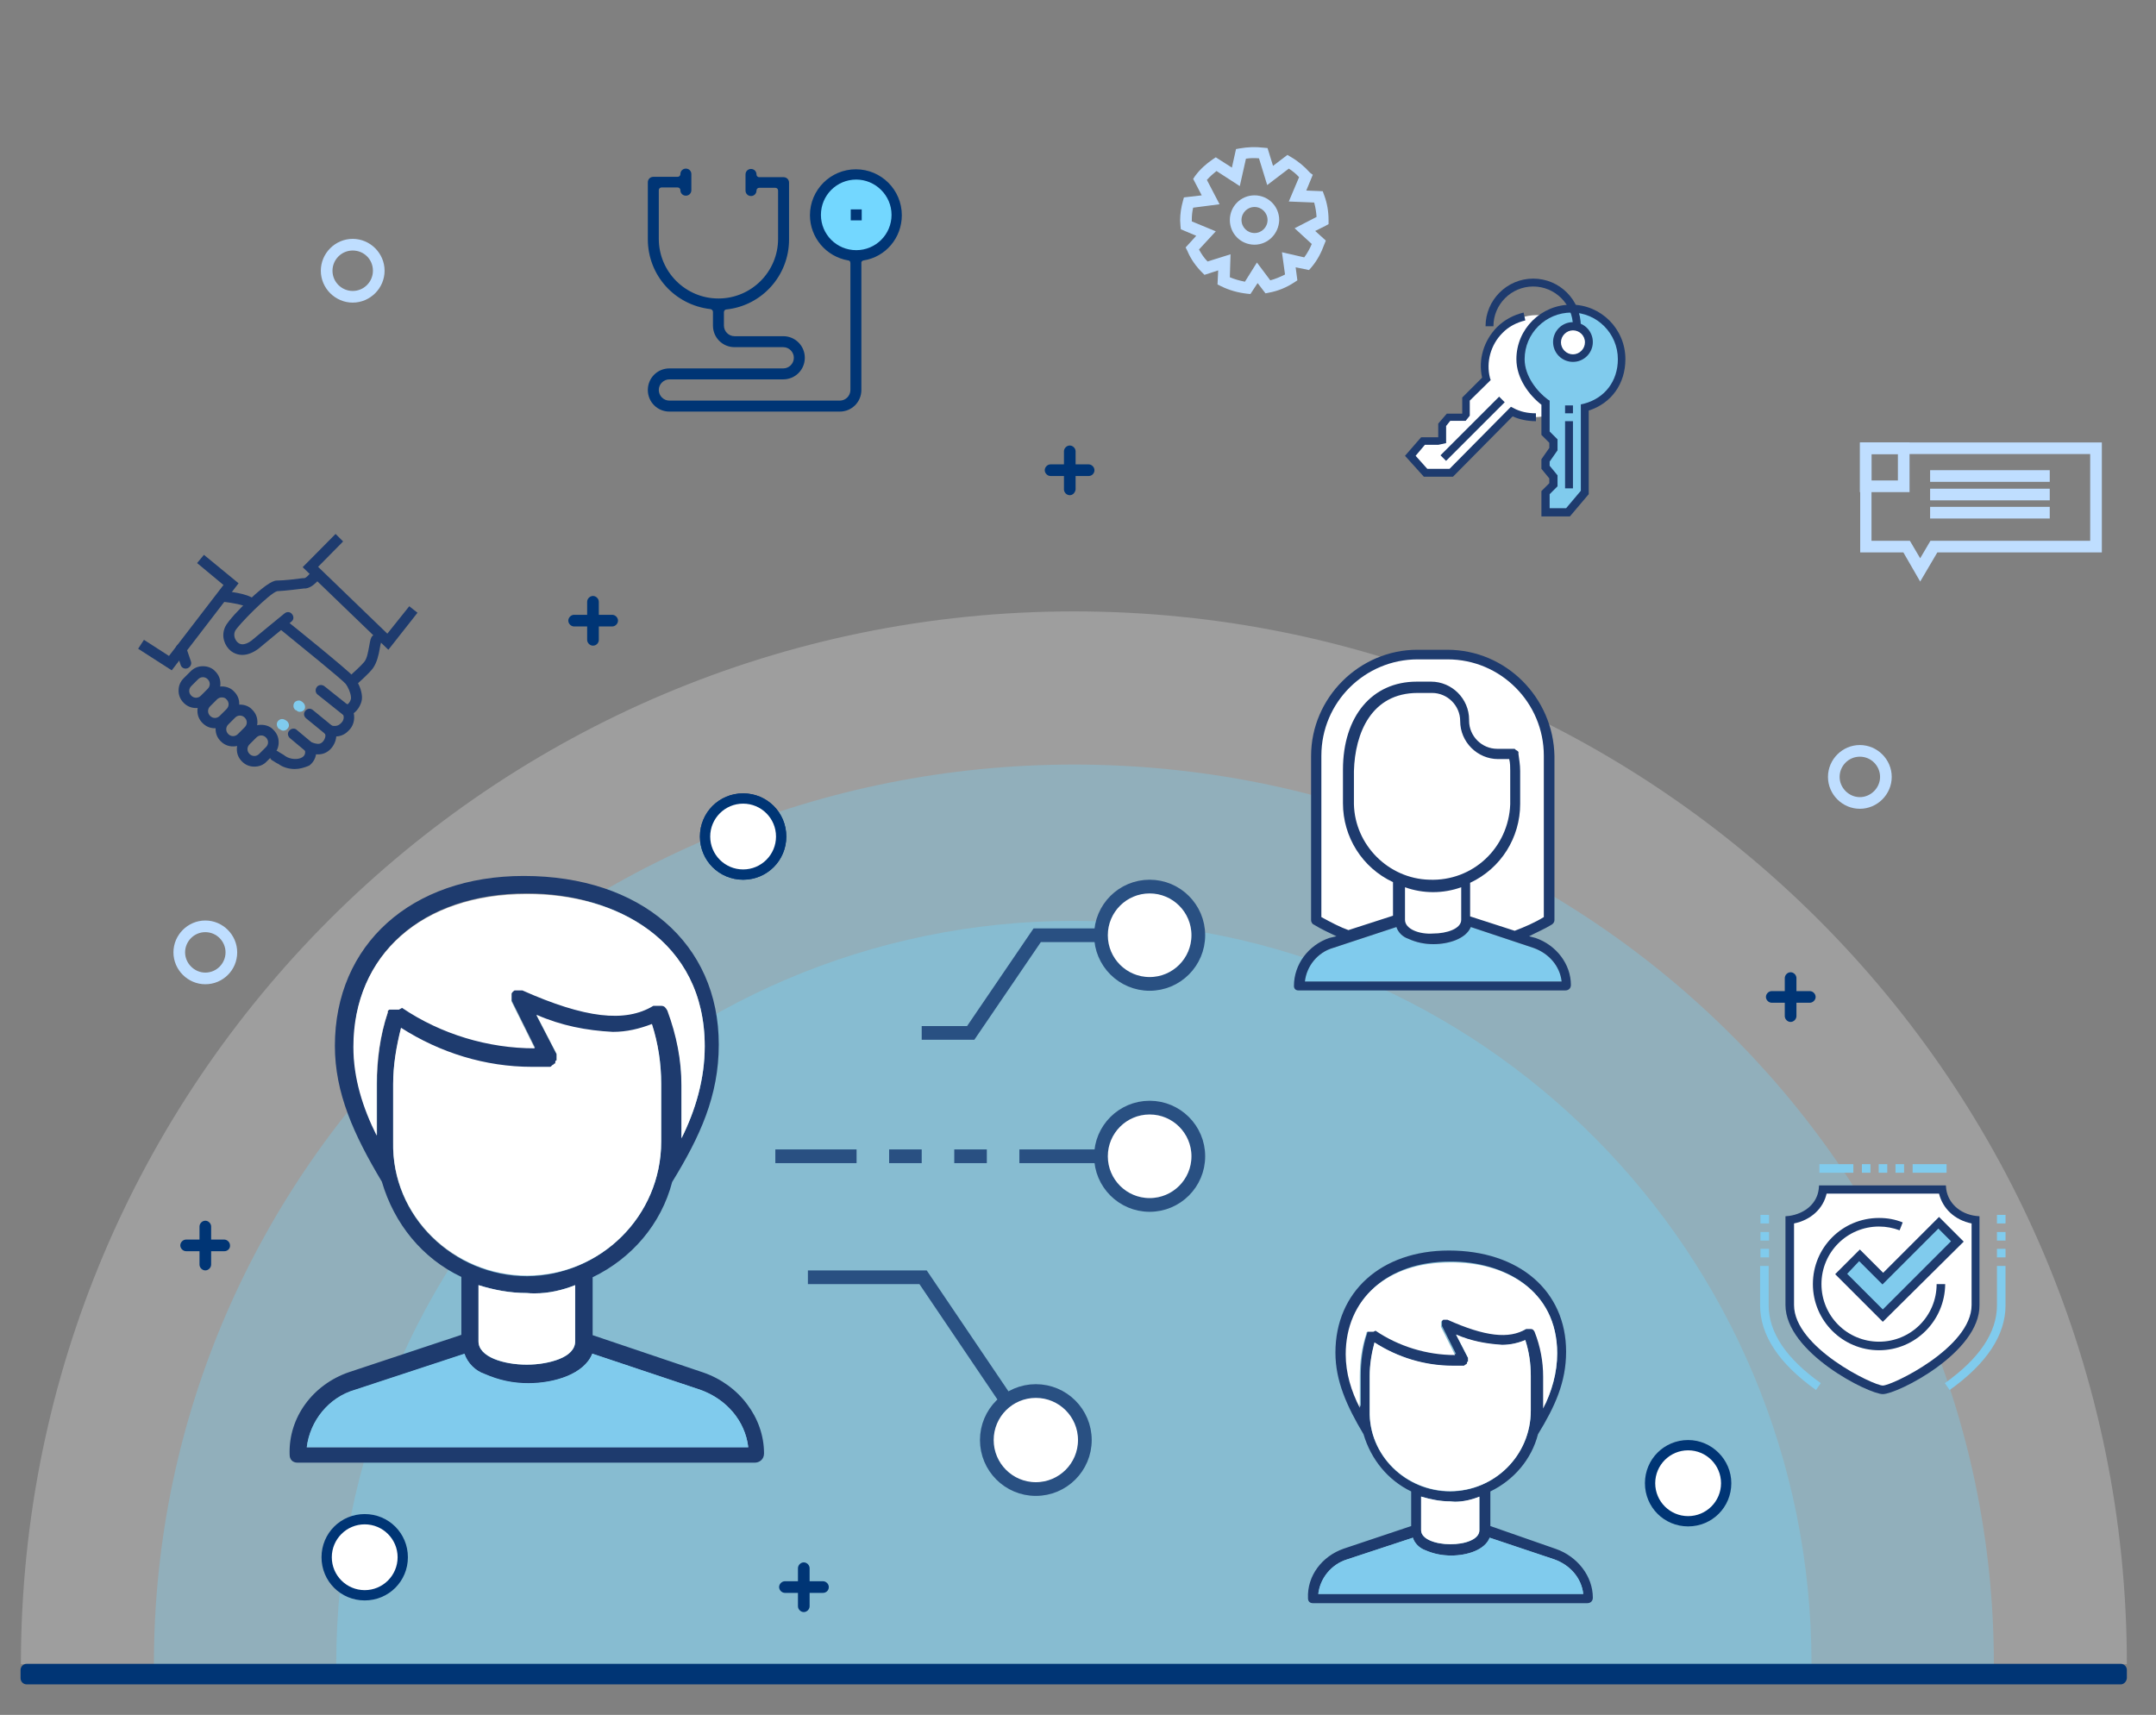 <?xml version="1.0" encoding="utf-8"?>
<!-- Generator: Adobe Illustrator 21.0.2, SVG Export Plug-In . SVG Version: 6.00 Build 0)  -->
<svg version="1.1" id="Livello_1" xmlns="http://www.w3.org/2000/svg" xmlns:xlink="http://www.w3.org/1999/xlink" x="0px" y="0px"
	 viewBox="0 0 629 500.4" style="enable-background:new 0 0 629 500.4;" xml:space="preserve">
<rect x="0" y="0" width="629" height="500.4" fill="#808080" stroke="none"/>
<style type="text/css">
	.st0{opacity:0.3;fill:#E2E2E2;}
	.st1{opacity:0.3;fill:#73D7FF;}
	.st2{opacity:0.32;fill:#73D7FF;}
	.st3{fill:#003575;}
	.st4{fill:#73D7FF;}
	.st5{fill:#BFDEFF;}
	.st6{fill:#FFFFFF;}
	.st7{fill:#1E3B6E;}
	.st8{fill:#80CBED;}
	.st9{fill:none;stroke:#295082;stroke-width:2;stroke-miterlimit:10;}
	.st10{fill:none;stroke:#295082;stroke-width:4;stroke-miterlimit:10;}
	.st11{fill:#FFFFFF;stroke:#295082;stroke-width:4;stroke-miterlimit:10;}
</style>
<path class="st0" d="M6.1,485.6c0-169.7,137.5-307.2,307.2-307.2s307.2,137.5,307.2,307.2"/>
<path class="st1" d="M44.9,485.6c0-145,120.2-262.5,268.4-262.5s268.4,117.5,268.4,262.5"/>
<path class="st2" d="M98.1,485.6c0-119.8,96.3-216.9,215.2-216.9s215.2,97.1,215.2,216.9"/>
<path class="st3" d="M618.7,491.5H7.8c-1,0-1.8-0.8-1.8-1.8v-2.4c0-1,0.8-1.8,1.8-1.8h610.9c1,0,1.8,0.8,1.8,1.8v2.4
	C620.4,490.7,619.6,491.5,618.7,491.5z"/>
<g>
	<g>
		<g>
			<circle class="st4" cx="249.8" cy="62.7" r="10.9"/>
		</g>
	</g>
	<g>
		<g>
			<g>
				<g>
					<path class="st3" d="M195.3,120.1c-3.5,0-6.3-2.8-6.3-6.3c0-3.5,2.8-6.3,6.3-6.3h33.2c1.7,0,3.1-1.4,3.1-3.1
						c0-1.7-1.4-3.1-3.1-3.1h-14.2c-3.5,0-6.3-2.8-6.3-6.3V91c0-0.4-0.3-0.7-0.7-0.8C196.8,89,189,80.3,189,69.8V53.2
						c0-0.9,0.7-1.6,1.6-1.6h7.1c0.4,0,0.8-0.3,0.8-0.8c0-0.9,0.7-1.6,1.6-1.6c0.9,0,1.6,0.7,1.6,1.6v4.7c0,0.9-0.7,1.6-1.6,1.6
						c-0.9,0-1.6-0.7-1.6-1.6c0-0.4-0.3-0.8-0.8-0.8h-4.7c-0.4,0-0.8,0.3-0.8,0.8v14.2c0,9.6,7.8,17.4,17.4,17.4
						c9.6,0,17.4-7.8,17.4-17.4V55.6c0-0.4-0.3-0.8-0.8-0.8h-4.7c-0.4,0-0.8,0.3-0.8,0.8c0,0.9-0.7,1.6-1.6,1.6
						c-0.9,0-1.6-0.7-1.6-1.6v-4.7c0-0.9,0.7-1.6,1.6-1.6c0.9,0,1.6,0.7,1.6,1.6c0,0.4,0.3,0.8,0.8,0.8h7.1c0.9,0,1.6,0.7,1.6,1.6
						v16.6c0,10.5-7.9,19.3-18.3,20.4c-0.4,0-0.7,0.4-0.7,0.8v3.9c0,1.7,1.4,3.1,3.1,3.1h14.2c3.5,0,6.3,2.8,6.3,6.3
						c0,3.5-2.8,6.3-6.3,6.3h-33.2c-1.7,0-3.1,1.4-3.1,3.1c0,1.7,1.4,3.1,3.1,3.1H245c1.7,0,3.1-1.4,3.1-3.1V76.9c0,0,0-0.1,0-0.1
						c0-0.4-0.2-0.8-0.6-0.8c-6.5-1.1-11.2-6.7-11.2-13.2c0-7.4,6-13.4,13.4-13.4c7.4,0,13.4,6,13.4,13.4c0,6.6-4.7,12.2-11.2,13.2
						c-0.4,0.1-0.7,0.4-0.6,0.8c0,0,0,0.1,0,0.1v36.9c0,3.5-2.8,6.3-6.3,6.3H195.3z M249.8,52.4c-5.7,0-10.3,4.6-10.3,10.3
						s4.6,10.3,10.3,10.3c5.7,0,10.3-4.6,10.3-10.3S255.4,52.4,249.8,52.4z"/>
				</g>
			</g>
		</g>
		<g>
			<g>
				<g>
					<rect x="248.2" y="61.1" class="st3" width="3.2" height="3.2"/>
				</g>
			</g>
		</g>
	</g>
</g>
<g>
	<g>
		<path class="st5" d="M560.2,169.7l-4.9-8.5h-12.6v-32.1h70.5v32.1h-48L560.2,169.7z M546,157.8h11.2l3,5.1l3-5.1h46.6v-25.3H546
			V157.8z"/>
	</g>
	<g>
		<path class="st5" d="M557.1,143.6h-14.5v-14.5h14.5V143.6z M546,140.2h7.7v-7.7H546V140.2z"/>
	</g>
	<g>
		<rect x="563.1" y="137.2" class="st5" width="34.9" height="3.4"/>
	</g>
	<g>
		<rect x="563.1" y="142.6" class="st5" width="34.9" height="3.4"/>
	</g>
	<g>
		<rect x="563.1" y="147.9" class="st5" width="34.9" height="3.4"/>
	</g>
</g>
<g>
	<g>
		<path class="st5" d="M364.8,85.8l-1-0.1c-2.6-0.3-5.2-1-7.6-2.2l-1-0.5l0.2-4.1l-4,1.3l-0.7-0.7c-1.8-1.8-3.3-3.9-4.3-6.3l-0.5-1
			l3.1-3.4l-4.5-1.9l-0.1-1c0-0.5-0.1-1.1-0.1-1.6c0-1.9,0.3-3.8,0.8-5.6l0.3-1.1l5.2-0.6l-2.5-4.8l0.6-0.9c1.4-1.9,3.2-3.5,5.1-4.8
			l0.9-0.6l4.7,3l1.2-5.4l1.1-0.2c2.3-0.4,4.6-0.5,7-0.2l1.1,0.1l1.6,5.2l4.2-3.2l1,0.6c2.1,1.2,4,2.8,5.6,4.6L383,51l-1.9,4.6
			l4.8,0.2l0.4,1.1c0.9,2.4,1.3,4.8,1.3,7.4l0,1.1l-0.9,0.5l-3,1.5l3.1,2.8l-0.4,1c-0.9,2.5-2.1,4.8-3.8,6.8l-0.7,0.8L378,78
			l0.5,3.8l-0.9,0.6c-2.3,1.5-4.7,2.5-7.4,3l-1,0.2l-2.3-3L364.8,85.8z M358.8,80.9c1.4,0.6,2.9,1,4.4,1.3l3.5-5.6l3.9,5.2
			c1.5-0.4,2.9-1,4.3-1.7l-0.9-6.5l6.5,1.5c0.9-1.2,1.6-2.5,2.2-3.9l-5-4.6l6.4-3.3c-0.1-1.4-0.3-2.8-0.7-4.2l-7.4-0.3l3-7.1
			c-0.9-1-1.9-1.8-3-2.5l-6.3,4.8l-2.4-7.8c-1.3-0.1-2.5-0.1-3.8,0.1l-1.8,8l-6.8-4.4c-1,0.8-1.9,1.6-2.8,2.6l3.7,7.1l-7.7,1
			c-0.3,1.2-0.4,2.4-0.4,3.7c0,0.1,0,0.2,0,0.3l7,2.9l-4.9,5.3c0.7,1.3,1.5,2.5,2.5,3.5l6.7-2.1L358.8,80.9z"/>
	</g>
	<g>
		<path class="st5" d="M366,71.4c-4,0-7.2-3.2-7.2-7.2c0-4,3.2-7.2,7.2-7.2s7.2,3.2,7.2,7.2C373.1,68.2,369.9,71.4,366,71.4z
			 M366,60.4c-2.1,0-3.8,1.7-3.8,3.8c0,2.1,1.7,3.8,3.8,3.8s3.8-1.7,3.8-3.8C369.8,62.1,368.1,60.4,366,60.4z"/>
	</g>
</g>
<g>
	<g>
		<g>
			<g>
				<g>
					<g>
						<g>
							<path class="st3" d="M317.6,138.9h-11.1c-0.9,0-1.7-0.8-1.7-1.7c0-0.9,0.8-1.7,1.7-1.7h11.1c0.9,0,1.7,0.8,1.7,1.7
								C319.3,138.1,318.6,138.9,317.6,138.9z"/>
						</g>
					</g>
				</g>
			</g>
		</g>
		<g>
			<g>
				<g>
					<g>
						<g>
							<path class="st3" d="M312.1,144.5c-0.9,0-1.7-0.8-1.7-1.7v-11.1c0-0.9,0.8-1.7,1.7-1.7c0.9,0,1.7,0.8,1.7,1.7v11.1
								C313.7,143.7,313,144.5,312.1,144.5z"/>
						</g>
					</g>
				</g>
			</g>
		</g>
	</g>
</g>
<g>
	<g>
		<g>
			<g>
				<g>
					<g>
						<g>
							<path class="st3" d="M178.6,182.8h-11.1c-0.9,0-1.7-0.8-1.7-1.7c0-0.9,0.8-1.7,1.7-1.7h11.1c0.9,0,1.7,0.8,1.7,1.7
								C180.3,182,179.5,182.8,178.6,182.8z"/>
						</g>
					</g>
				</g>
			</g>
		</g>
		<g>
			<g>
				<g>
					<g>
						<g>
							<path class="st3" d="M173,188.4c-0.9,0-1.7-0.8-1.7-1.7v-11.1c0-0.9,0.8-1.7,1.7-1.7c0.9,0,1.7,0.8,1.7,1.7v11.1
								C174.7,187.6,174,188.4,173,188.4z"/>
						</g>
					</g>
				</g>
			</g>
		</g>
	</g>
</g>
<g>
	<g>
		<g>
			<g>
				<g>
					<g>
						<g>
							<path class="st3" d="M240.1,464.8h-11.1c-0.9,0-1.7-0.8-1.7-1.7c0-0.9,0.8-1.7,1.7-1.7h11.1c0.9,0,1.7,0.8,1.7,1.7
								C241.8,464.1,241,464.8,240.1,464.8z"/>
						</g>
					</g>
				</g>
			</g>
		</g>
		<g>
			<g>
				<g>
					<g>
						<g>
							<path class="st3" d="M234.5,470.4c-0.9,0-1.7-0.8-1.7-1.7v-11.1c0-0.9,0.8-1.7,1.7-1.7c0.9,0,1.7,0.8,1.7,1.7v11.1
								C236.2,469.6,235.4,470.4,234.5,470.4z"/>
						</g>
					</g>
				</g>
			</g>
		</g>
	</g>
</g>
<g>
	<g>
		<g>
			<g>
				<g>
					<g>
						<g>
							<path class="st3" d="M528,292.6h-11.1c-0.9,0-1.7-0.8-1.7-1.7c0-0.9,0.8-1.7,1.7-1.7H528c0.9,0,1.7,0.8,1.7,1.7
								C529.7,291.8,528.9,292.6,528,292.6z"/>
						</g>
					</g>
				</g>
			</g>
		</g>
		<g>
			<g>
				<g>
					<g>
						<g>
							<path class="st3" d="M522.4,298.2c-0.9,0-1.7-0.8-1.7-1.7v-11.1c0-0.9,0.8-1.7,1.7-1.7c0.9,0,1.7,0.8,1.7,1.7v11.1
								C524.1,297.4,523.3,298.2,522.4,298.2z"/>
						</g>
					</g>
				</g>
			</g>
		</g>
	</g>
</g>
<g>
	<path class="st6" d="M216.8,255.7c-6.4,0-11.6-5.2-11.6-11.6s5.2-11.6,11.6-11.6s11.6,5.2,11.6,11.6S223.2,255.7,216.8,255.7z"/>
	<path class="st3" d="M216.8,233.5c5.8,0,10.6,4.8,10.6,10.6s-4.8,10.6-10.6,10.6c-5.8,0-10.6-4.8-10.6-10.6S211,233.5,216.8,233.5
		 M216.8,231.5c-7,0-12.6,5.6-12.6,12.6c0,7,5.6,12.6,12.6,12.6c7,0,12.6-5.6,12.6-12.6C229.4,237.1,223.8,231.5,216.8,231.5
		L216.8,231.5z"/>
</g>
<g>
	<path class="st6" d="M216.8,255.2c-6.1,0-11.1-5-11.1-11.1c0-6.1,5-11.1,11.1-11.1c6.1,0,11.1,5,11.1,11.1
		C227.9,250.2,222.9,255.2,216.8,255.2z"/>
	<path class="st3" d="M216.8,234.5c5.3,0,9.6,4.3,9.6,9.6s-4.3,9.6-9.6,9.6c-5.3,0-9.6-4.3-9.6-9.6S211.5,234.5,216.8,234.5
		 M216.8,231.5c-7,0-12.6,5.6-12.6,12.6s5.6,12.6,12.6,12.6s12.6-5.6,12.6-12.6S223.8,231.5,216.8,231.5L216.8,231.5z"/>
</g>
<g>
	<path class="st6" d="M492.5,444c-6.1,0-11.1-5-11.1-11.1c0-6.1,5-11.1,11.1-11.1c6.1,0,11.1,5,11.1,11.1
		C503.6,439,498.6,444,492.5,444z"/>
	<path class="st3" d="M492.5,423.2c5.3,0,9.6,4.3,9.6,9.6s-4.3,9.6-9.6,9.6s-9.6-4.3-9.6-9.6S487.2,423.2,492.5,423.2 M492.5,420.2
		c-7,0-12.6,5.6-12.6,12.6c0,7,5.6,12.6,12.6,12.6c7,0,12.6-5.6,12.6-12.6C505.1,425.9,499.4,420.2,492.5,420.2L492.5,420.2z"/>
</g>
<g>
	<path class="st6" d="M106.4,465.5c-6.1,0-11.1-5-11.1-11.1s5-11.1,11.1-11.1c6.1,0,11.1,5,11.1,11.1S112.6,465.5,106.4,465.5z"/>
	<path class="st3" d="M106.4,444.8c5.3,0,9.6,4.3,9.6,9.6s-4.3,9.6-9.6,9.6s-9.6-4.3-9.6-9.6S101.1,444.8,106.4,444.8 M106.4,441.8
		c-7,0-12.6,5.6-12.6,12.6s5.6,12.6,12.6,12.6s12.6-5.6,12.6-12.6S113.4,441.8,106.4,441.8L106.4,441.8z"/>
</g>
<g>
	<path class="st5" d="M102.9,88.3c-5.1,0-9.3-4.2-9.3-9.3c0-5.1,4.2-9.3,9.3-9.3c5.1,0,9.3,4.2,9.3,9.3
		C112.2,84.1,108,88.3,102.9,88.3z M102.9,73.1c-3.3,0-5.9,2.7-5.9,5.9c0,3.3,2.7,5.9,5.9,5.9c3.3,0,5.9-2.7,5.9-5.9
		C108.8,75.7,106.2,73.1,102.9,73.1z"/>
</g>
<g>
	<path class="st5" d="M59.9,287.2c-5.1,0-9.3-4.2-9.3-9.3c0-5.1,4.2-9.3,9.3-9.3c5.1,0,9.3,4.2,9.3,9.3
		C69.2,283.1,65,287.2,59.9,287.2z M59.9,272c-3.3,0-5.9,2.7-5.9,5.9s2.7,5.9,5.9,5.9c3.3,0,5.9-2.7,5.9-5.9S63.2,272,59.9,272z"/>
</g>
<g>
	<path class="st5" d="M542.6,236c-5.1,0-9.3-4.2-9.3-9.3s4.2-9.3,9.3-9.3s9.3,4.2,9.3,9.3S547.7,236,542.6,236z M542.6,220.8
		c-3.3,0-5.9,2.7-5.9,5.9s2.7,5.9,5.9,5.9s5.9-2.7,5.9-5.9S545.9,220.8,542.6,220.8z"/>
</g>
<g>
	<g>
		<g>
			<g>
				<g>
					<g>
						<g>
							<path class="st3" d="M65.5,365.1H54.3c-0.9,0-1.7-0.8-1.7-1.7c0-0.9,0.8-1.7,1.7-1.7h11.1c0.9,0,1.7,0.8,1.7,1.7
								C67.2,364.3,66.4,365.1,65.5,365.1z"/>
						</g>
					</g>
				</g>
			</g>
		</g>
		<g>
			<g>
				<g>
					<g>
						<g>
							<path class="st3" d="M59.9,370.7c-0.9,0-1.7-0.8-1.7-1.7v-11.1c0-0.9,0.8-1.7,1.7-1.7c0.9,0,1.7,0.8,1.7,1.7V369
								C61.6,369.9,60.8,370.7,59.9,370.7z"/>
						</g>
					</g>
				</g>
			</g>
		</g>
	</g>
</g>
<g>
	<g>
		<polygon class="st7" points="113.3,189.6 88.3,165.5 97.9,155.8 100.1,158 92.8,165.4 113,184.9 119.4,176.9 121.8,178.8 		"/>
	</g>
	<g>
		<path class="st7" d="M70.7,191.1c-1.2,0-2.4-0.4-3.4-1.2c-1.7-1.4-2.9-4.2-1.6-7c0.7-1.6,4.6-5.7,6.6-7.5c6.2-5.9,7.9-6,8.5-6
			c2.2,0,6.1-0.5,7.6-0.7l0.4,0c0.3,0,1-0.6,1.4-1.1c0.6-0.7,1.6-0.7,2.2-0.2c0.7,0.6,0.7,1.6,0.2,2.2c-0.3,0.3-1.7,1.9-3.4,2.1
			l-0.4,0c-1.7,0.2-5.5,0.7-7.9,0.8c-2.2,0.5-11.5,10-12.3,11.6c-0.7,1.5,0.2,2.9,0.8,3.4c1.5,1.3,3.6-0.3,4-0.6
			c1.4-1.2,8-6.6,9.6-7.9c0.7-0.6,1.7-0.5,2.2,0.2c0.6,0.7,0.5,1.7-0.2,2.2c-1.6,1.3-8.2,6.7-9.6,7.9
			C73.9,190.4,72.3,191.1,70.7,191.1z"/>
	</g>
	<g>
		<path class="st7" d="M103.1,199.9c-0.4,0-0.9-0.2-1.2-0.5c-0.6-0.7-0.5-1.7,0.2-2.2c0.9-0.8,3.3-3,4.2-4.1c0.8-1,1.1-2.9,1.4-4.5
			c0.2-1,0.3-1.9,0.6-2.5c0.3-0.8,1.3-1.2,2.1-0.8c0.8,0.3,1.2,1.3,0.8,2.1c-0.1,0.3-0.3,1.1-0.4,1.8c-0.3,1.8-0.8,4.1-2,5.8
			c-1.2,1.6-4.3,4.3-4.6,4.6C103.9,199.8,103.5,199.9,103.1,199.9z"/>
	</g>
	<g>
		<path class="st7" d="M86,224.4c-1.7,0-3.5-0.5-4.8-1.5c-0.1,0-0.4-0.2-0.6-0.3c-0.6-0.4-1-0.6-1.3-0.8c-0.7-0.5-0.8-1.5-0.2-2.2
			c0.5-0.7,1.5-0.8,2.2-0.2c0.1,0.1,0.7,0.4,1,0.6c0.5,0.3,0.7,0.4,0.9,0.6c1.4,1,3.8,1.2,5.1,0.3c0.4-0.3,1-0.9,0.6-2.3
			c-0.2-0.6,0-1.2,0.4-1.6c0.4-0.4,1-0.5,1.6-0.4c1.9,0.7,2.5,0.5,3.1,0c0.7-0.6,1.2-1.9,0.8-2.5c-0.3-0.5-0.3-1.2,0.1-1.8
			c0.4-0.5,1-0.8,1.7-0.6c1.7,0.4,2.4-0.2,2.9-0.7l0.1-0.1c0.7-0.7,1-1.9,0.2-2.9c0,0,0,0,0,0c-0.5-0.7-0.4-1.7,0.2-2.2
			c0.4-0.3,1-0.4,1.4-0.3c0.2-0.1,0.4-0.4,0.5-0.5c0.3-0.4,0.6-1.1,0.5-1.6c-0.1-1.2-0.8-2.9-1.6-3.9c-1.1-1.3-12.7-10.7-19.7-16.4
			c-0.7-0.5-0.8-1.5-0.2-2.2c0.5-0.7,1.5-0.8,2.2-0.2c1.9,1.5,18.5,14.9,20.1,16.8c1.3,1.5,2.3,3.8,2.4,5.7c0.1,1.4-0.5,2.6-1,3.4
			c-0.2,0.3-0.7,1-1.4,1.5c0.4,1.8-0.1,3.8-1.5,5.1l-0.1,0.1c-0.5,0.5-1.6,1.5-3.5,1.6c-0.1,1.5-0.9,3-1.9,3.9
			c-1.3,1.2-2.7,1.4-4,1.3c-0.2,1.3-0.9,2.5-2,3.3C88.8,224,87.4,224.4,86,224.4z"/>
	</g>
	<g>
		<path class="st7" d="M89.5,219.5l-4.9-4.1c-0.7-0.6-0.8-1.6-0.2-2.2c0.6-0.7,1.6-0.8,2.2-0.2l4.9,4.1L89.5,219.5z"/>
	</g>
	<g>
		<path class="st8" d="M82.7,213.2c-0.4,0-0.7-0.1-1-0.4c0,0,0,0-0.1,0c-0.2-0.1-0.5-0.3-0.6-0.6c-0.4-0.7-0.3-1.5,0.3-2
			c0.7-0.6,1.5-0.5,2.4,0.2c0.7,0.6,0.8,1.6,0.2,2.2C83.6,213,83.1,213.2,82.7,213.2z"/>
	</g>
	<g>
		<path class="st7" d="M95.4,214.6l-6.1-5c-0.7-0.6-0.8-1.5-0.2-2.2c0.6-0.7,1.5-0.8,2.2-0.2l6.1,5L95.4,214.6z"/>
	</g>
	<g>
		<path class="st8" d="M87.5,207.7c0,0-0.1,0-0.1,0c-0.3,0-0.6-0.1-0.9-0.4l-0.2-0.1c0,0,0,0,0,0l-0.1,0l0,0
			c-0.8-0.7-0.6-1.5-0.5-1.8c0.2-0.6,0.8-1,1.5-1c0.4,0,0.7,0.2,1,0.4l0,0l0.1,0.1c0.4,0.3,0.7,0.8,0.7,1.3
			C89.1,207,88.4,207.7,87.5,207.7z"/>
	</g>
	<g>
		<path class="st7" d="M101.1,208.9c-0.3,0-0.7-0.1-1-0.3l-7.4-5.9c-0.7-0.5-0.8-1.5-0.3-2.2c0.5-0.7,1.5-0.8,2.2-0.3l7.4,5.9
			c0.7,0.5,0.8,1.5,0.3,2.2C102,208.7,101.6,208.9,101.1,208.9z"/>
	</g>
	<g>
		<polygon class="st7" points="50.1,195.6 40.3,189.3 42,186.7 49.3,191.4 65.2,170.7 57.5,164.3 59.5,161.9 69.6,170.2 		"/>
	</g>
	<g>
		<path class="st7" d="M73,177.5c-0.3,0-0.7-0.1-1-0.3c-0.9-0.7-4.2-1.3-6.8-1.6c-0.9-0.1-1.5-0.8-1.4-1.7c0.1-0.9,0.8-1.5,1.7-1.4
			c1.1,0.1,6.4,0.6,8.5,2.2c0.7,0.5,0.8,1.5,0.2,2.2C73.9,177.3,73.4,177.5,73,177.5z"/>
	</g>
	<g>
		<path class="st7" d="M54.2,195.1c-0.7,0-1.3-0.4-1.5-1.1l-1.4-4.1c-0.3-0.8,0.2-1.7,1-2c0.8-0.3,1.7,0.2,2,1l1.4,4.1
			c0.3,0.8-0.2,1.7-1,2C54.6,195,54.4,195.1,54.2,195.1z"/>
	</g>
	<g>
		<path class="st7" d="M74.2,223.7c-1.4,0-2.6-0.5-3.6-1.5c-1-1-1.5-2.2-1.5-3.6c0-1.4,0.5-2.6,1.5-3.6l2-2c1-1,2.2-1.5,3.6-1.5
			c1.4,0,2.7,0.5,3.6,1.5c1,1,1.5,2.2,1.5,3.6c0,1.4-0.5,2.6-1.5,3.6l-2,2C76.9,223.2,75.6,223.7,74.2,223.7z M76.2,214.6
			c-0.5,0-1,0.2-1.4,0.6l-2,2c-0.4,0.4-0.6,0.9-0.6,1.4c0,0.5,0.2,1,0.6,1.4c0.4,0.4,0.9,0.6,1.4,0.6c0.5,0,1-0.2,1.4-0.6l2-2
			c0.4-0.4,0.6-0.9,0.6-1.4c0-0.5-0.2-1-0.6-1.4C77.2,214.8,76.7,214.6,76.2,214.6z"/>
	</g>
	<g>
		<path class="st7" d="M68,217.8c-1.4,0-2.6-0.5-3.6-1.5c-1-1-1.5-2.2-1.5-3.6c0-1.4,0.5-2.6,1.5-3.6l2-2c1-1,2.2-1.5,3.6-1.5
			c1.4,0,2.7,0.5,3.6,1.5c1,1,1.5,2.2,1.5,3.6c0,1.4-0.5,2.6-1.5,3.6l-2,2C70.7,217.3,69.4,217.8,68,217.8z M70,208.8
			c-0.5,0-1,0.2-1.4,0.6l-2,2c-0.4,0.4-0.6,0.9-0.6,1.4c0,0.5,0.2,1,0.6,1.4c0.4,0.4,0.9,0.6,1.4,0.6c0.5,0,1-0.2,1.4-0.6l2-2
			c0.4-0.4,0.6-0.9,0.6-1.4c0-0.5-0.2-1-0.6-1.4C71,209,70.5,208.8,70,208.8z"/>
	</g>
	<g>
		<path class="st7" d="M62.7,212.5c-1.4,0-2.6-0.5-3.6-1.5c-1-1-1.5-2.2-1.5-3.6c0-1.4,0.5-2.6,1.5-3.6l2-2c1-1,2.2-1.5,3.6-1.5
			c1.4,0,2.7,0.5,3.6,1.5c1,1,1.5,2.2,1.5,3.6c0,1.4-0.5,2.6-1.5,3.6l-2,2C65.4,212,64.1,212.5,62.7,212.5z M64.7,203.5
			c-0.5,0-1,0.2-1.4,0.6l-2,2c-0.4,0.4-0.6,0.9-0.6,1.4c0,0.5,0.2,1,0.6,1.4c0.4,0.4,0.9,0.6,1.4,0.6c0.5,0,1-0.2,1.4-0.6l2-2
			c0.4-0.4,0.6-0.9,0.6-1.4c0-0.5-0.2-1-0.6-1.4C65.8,203.7,65.3,203.5,64.7,203.5z"/>
	</g>
	<g>
		<path class="st7" d="M57.2,206.6c-1.4,0-2.6-0.5-3.6-1.5c-1-1-1.5-2.2-1.5-3.6c0-1.4,0.5-2.6,1.5-3.6l2-2c1-1,2.2-1.5,3.6-1.5
			c1.4,0,2.7,0.5,3.6,1.5c1,1,1.5,2.2,1.5,3.6c0,1.4-0.5,2.6-1.5,3.6l-2,2C59.8,206.1,58.5,206.6,57.2,206.6z M59.2,197.6
			c-0.5,0-1,0.2-1.4,0.6l-2,2c-0.4,0.4-0.6,0.9-0.6,1.4c0,0.5,0.2,1,0.6,1.4c0.4,0.4,0.9,0.6,1.4,0.6c0.5,0,1-0.2,1.4-0.6l2-2
			c0.4-0.4,0.6-0.9,0.6-1.4c0-0.5-0.2-1-0.6-1.4C60.2,197.8,59.7,197.6,59.2,197.6z"/>
	</g>
</g>
<g>
	<g>
		<path class="st6" d="M444.8,92.4c-2.3,0.3-5.2,1.9-7.3,4c-3.9,3.9-5.2,9.3-3.9,14.2l-5.9,5.9v4.5l-0.6,0.8h-4.5l-1.8,2.2v4.5
			l-1.1,0.3h-4.5l-3.7,4.2l4.5,5h7.5l17.6-17.9c2.2,1.2,4.7,1.6,7,1.6c8.2,0,15.6-10.3,13.2-19.6C458.8,92.9,450.5,90.9,444.8,92.4z
			"/>
	</g>
	<g>
		<path class="st7" d="M423.9,139.1h-8.5l-5.5-6.1l4.7-5.4l5,0v-4l2.5-2.9l4.5,0V116l5.8-5.8c-1.2-5.3,0.5-10.8,4.3-14.7
			c2.2-2.2,4.9-3.6,7.8-4.3l0.5,2.3c-2.5,0.6-4.9,1.8-6.7,3.7c-3.4,3.4-4.8,8.5-3.6,13.1l0.2,0.6l-6.1,6v4.4l-1.2,1.5h-4.5l-1.2,1.5
			v5l-2.3,0.5h-3.9L413,133l3.4,3.8h6.5l17.9-18.1l0.8,0.4c1.8,1,4,1.5,6.5,1.5l0,2.3c-2.5,0-4.8-0.5-6.8-1.4L423.9,139.1z"/>
	</g>
	<g>
		
			<rect x="417.6" y="123.9" transform="matrix(0.707 -0.707 0.707 0.707 37.414 340.5)" class="st7" width="24.2" height="2.3"/>
	</g>
	<g>
		<path class="st8" d="M450.8,149.5h6.6l4.9-5.8v-24.9c6.9-1.8,10.7-7.5,10.7-14.1c0-8.2-6.5-14.8-14.7-14.8
			c-8.1,0-14.9,6.6-14.9,14.8c0,5.5,3.8,10.2,7.3,12.8v8.9l2.3,2.3v2.3l-2.3,3.3v2l2.3,2.8v2.3l-2.3,2.3V149.5z"/>
		<path class="st7" d="M458,150.7h-8.3v-7.4l2.3-2.3v-1.4l-2.3-2.8V134l2.3-3.3v-1.5l-2.3-2.3v-8.8c-3.6-2.8-7.3-7.7-7.3-13.3
			c0-8.8,7.2-15.9,16-15.9c8.7,0,15.8,7.1,15.8,15.9c0,7.2-4.1,12.9-10.7,15v24.4L458,150.7z M452,148.3h4.9l4.3-5.1V118l0.9-0.2
			c6.1-1.6,9.9-6.6,9.9-13c0-7.5-6.1-13.6-13.5-13.6c-7.6,0-13.7,6.1-13.7,13.6c0,5,3.7,9.5,6.8,11.8l0.5,0.3v9l2.3,2.3v3.2
			l-2.3,3.3v1.2l2.3,2.8v3.2l-2.3,2.3V148.3z"/>
	</g>
	<g>
		<rect x="456.6" y="122.9" class="st7" width="2.3" height="19.6"/>
	</g>
	<g>
		<rect x="456.6" y="118.3" class="st7" width="2.3" height="2.3"/>
	</g>
	<g>
		<path class="st7" d="M460,101l-2.1-1c0.7-1.5,1-3.1,1-4.8c0-6.4-5.2-11.6-11.6-11.6c-6.4,0-11.6,5.2-11.6,11.6h-2.3
			c0-7.6,6.2-13.9,13.9-13.9s13.9,6.2,13.9,13.9C461.2,97.2,460.8,99.2,460,101z"/>
	</g>
	<g>
		<circle class="st6" cx="458.9" cy="99.8" r="4.6"/>
		<path class="st7" d="M458.9,105.6c-3.2,0-5.8-2.6-5.8-5.8c0-3.2,2.6-5.8,5.8-5.8c3.2,0,5.8,2.6,5.8,5.8
			C464.7,103,462.1,105.6,458.9,105.6z M458.9,96.4c-1.9,0-3.5,1.6-3.5,3.5c0,1.9,1.6,3.5,3.5,3.5c1.9,0,3.5-1.6,3.5-3.5
			C462.4,97.9,460.8,96.4,458.9,96.4z"/>
	</g>
</g>
<path class="st9" d="M275.2,324.5"/>
<g>
	<g>
		<path class="st6" d="M549.3,347.1h17.4c0.7,4.9,4.8,8.2,9.7,8.9c0,9.3,0,20,0,24.9c0,13.3-23.7,24.7-27.1,24.7
			c-3.4,0-27.1-11.4-27.1-24.7c0-4.8,0-15.6,0-24.9c4.9-0.7,9-3.9,9.7-8.9H549.3z"/>
		<path class="st7" d="M549.3,406.8c-4.1,0-28.4-12.1-28.4-26v-25.9l1.1-0.1c4.7-0.7,8.1-3.7,8.6-7.8l0.1-1.1h37l0.1,1.1
			c0.6,4.1,4,7.2,8.6,7.8l1.1,0.1v25.9C577.7,394.7,553.5,406.8,549.3,406.8z M523.4,357v23.8c0,12.4,23.2,23.5,25.9,23.5
			c2.7,0,25.9-11.1,25.9-23.5V357c-4.9-1-8.4-4.3-9.5-8.7h-32.8C531.9,352.7,528.3,356,523.4,357z"/>
	</g>
	<g>
		<path class="st8" d="M568.8,405.6l-1.4-2c10.1-7.2,15.2-14.8,15.2-22.7v-11.5h2.5v11.5C585.1,389.6,579.6,397.9,568.8,405.6z"/>
	</g>
	<g>
		<rect x="558" y="339.7" class="st8" width="9.9" height="2.5"/>
	</g>
	<g>
		<rect x="530.8" y="339.7" class="st8" width="9.9" height="2.5"/>
	</g>
	<g>
		<path class="st8" d="M529.8,405.6c-10.8-7.7-16.3-16-16.3-24.7v-11.5h2.5v11.5c0,7.9,5.1,15.5,15.2,22.7L529.8,405.6z"/>
	</g>
	<g>
		<path class="st7" d="M548.2,394c-10.6,0-19.3-8.6-19.3-19.3s8.6-19.3,19.3-19.3c2.4,0,4.7,0.4,6.9,1.3l-0.9,2.3
			c-1.9-0.7-3.9-1.1-6-1.1c-9.3,0-16.8,7.5-16.8,16.8s7.5,16.8,16.8,16.8c9.3,0,16.8-7.5,16.8-16.8h2.5
			C567.4,385.4,558.8,394,548.2,394z"/>
	</g>
	<g>
		<polygon class="st8" points="565.6,356.8 549.3,373.1 542.5,366.3 537.1,371.7 549.3,383.9 571,362.3 		"/>
		<path class="st7" d="M549.3,385.7l-13.9-13.9l7.2-7.2l6.8,6.8l16.3-16.3l7.2,7.2L549.3,385.7z M538.9,371.7l10.4,10.4l19.9-19.9
			l-3.7-3.7l-16.3,16.3l-6.8-6.8L538.9,371.7z"/>
	</g>
	<g>
		<rect x="582.6" y="354.5" class="st8" width="2.5" height="2.5"/>
	</g>
	<g>
		<rect x="582.6" y="359.5" class="st8" width="2.5" height="2.5"/>
	</g>
	<g>
		<rect x="582.6" y="364.4" class="st8" width="2.5" height="2.5"/>
	</g>
	<g>
		<rect x="513.6" y="354.5" class="st8" width="2.5" height="2.5"/>
	</g>
	<g>
		<rect x="513.6" y="359.5" class="st8" width="2.5" height="2.5"/>
	</g>
	<g>
		<rect x="513.6" y="364.4" class="st8" width="2.5" height="2.5"/>
	</g>
	<g>
		<rect x="548.1" y="339.7" class="st8" width="2.5" height="2.5"/>
	</g>
	<g>
		<rect x="543.2" y="339.7" class="st8" width="2.5" height="2.5"/>
	</g>
	<g>
		<rect x="553" y="339.7" class="st8" width="2.5" height="2.5"/>
	</g>
</g>
<polygon class="st6" points="392.3,273 383.9,268.5 384.4,216.5 387.5,206.7 395.2,196.8 409,191.4 425.6,191.4 435.9,194.1 
	443.2,199.9 450.1,210.5 452.4,222.3 451.7,237.5 451.8,268.3 444,273 439.3,272.6 428.3,268.8 424.6,273 416.7,273.6 410,272.1 
	408,268.7 "/>
<g id="Layer_1_2_">
	<g id="XMLID_4_">
		<g>
			<path class="st7" d="M464.7,466.2c0,1.1-0.8,1.6-1.6,1.6H383c-0.8,0-1.4-0.5-1.4-1.4c-0.3-6.6,4.1-12.3,10.4-14.5l19.7-6.6v-10.1
				c-6.8-3.3-11.7-9.3-13.9-16.7c-4.9-8.2-8.2-15.6-8.2-23.8c0-17.8,13.4-29.8,33.1-29.8c20.5,0,34.2,11.8,34.2,29.5
				c0,9-3.3,16.1-8.2,24.1c-1.9,7.4-7.1,13.4-13.9,16.7v10.1L454,452c3.1,1.1,5.8,3.1,7.7,5.6C463.6,460.1,464.7,463.1,464.7,466.2z
				 M384.6,465.1h77.3c-0.5-4.6-3.8-8.5-8.5-10.1l-18.8-6.3c-1.4,3.6-6.6,5.2-11.2,5.2c-2.7,0-5.2-0.5-7.7-1.6
				c-1.6-0.6-3-1.9-3.5-3.6l-19.1,6.3C388.5,456.4,385.2,460.5,384.6,465.1z M450.2,411c2.5-4.9,4.1-10.4,4.1-16.1
				c0-18.6-15.6-26.8-31.1-26.8c-18.3,0-30.3,10.7-30.3,26.8c0,5.5,1.6,10.6,4.1,15.6v-9c0-4.1,0.5-8.5,1.9-12.6v-0.3
				c0,0,0,0,0.3-0.3h0.6h0.3h0.3h0.3h0.3l0.6-0.3c6.8,4.6,15,7.1,23.2,7.1l-4.1-8.2v-0.3v-0.3v-0.3v-0.3v-0.3l0.3-0.3l0.3-0.3h0.3
				h0.3h0.3h0.3h0.3c10.9,4.9,18,5.7,22.9,2.7h0.3h0.3h0.3h0.5c0.6,0,0.8,0.3,1.1,0.8c1.6,4.4,2.5,8.7,2.5,13.1V411z M446.6,411.6
				v-10.1c0-3.5-0.5-7.1-1.6-10.4c-2.2,0.8-4.4,1.4-6.8,1.4c-4.6-0.3-9-1.1-13.4-3l3.5,6.8v0.3c0,0.3,0,0.3,0,0.3c0,0.3,0,0.3,0,0.5
				c-0.3,0-0.3,0.3-0.3,0.3v0.3c-0.3,0-0.3,0.3-0.5,0.3c-0.3,0.3-0.3,0.3-0.6,0.3c-1.1,0-1.9,0-3,0c-8.2,0-16.1-2.5-22.9-6.8
				c-0.8,3.3-1.4,6.6-1.4,9.8v10.1c-0.3,13.1,10.6,23.5,23.5,23.5C436,435.1,446.6,424.7,446.6,411.6z M431.6,446.6v-9.8
				c-2.3,0.9-4.8,1.4-7.1,1.4c-0.5,0-0.9,0-1.4-0.1c-3,0-5.8-0.6-8.5-1.4v9.8c0,2.7,4.4,4.1,8.5,4.1c2.1,0,4.1-0.3,5.8-1
				C430.5,449,431.6,447.9,431.6,446.6z"/>
			<path class="st8" d="M461.9,465.1h-77.3c0.5-4.6,3.8-8.7,8.5-10.1l19.1-6.3c0.5,1.6,1.9,3,3.5,3.6c2.5,1.1,4.9,1.6,7.7,1.6
				c4.6,0,9.8-1.6,11.2-5.2l18.8,6.3C458.1,456.7,461.4,460.5,461.9,465.1z"/>
			<path class="st6" d="M454.3,394.9c0,5.7-1.6,11.2-4.1,16.1v-9.3c0-4.4-0.8-8.8-2.5-13.1c-0.3-0.5-0.5-0.8-1.1-0.8h-0.5h-0.3h-0.3
				h-0.3c-4.9,3-12,2.2-22.9-2.7h-0.3h-0.3h-0.3h-0.3H421l-0.3,0.3l-0.3,0.3v0.3v0.3v0.3v0.3v0.3l4.1,8.2c-8.2,0-16.4-2.5-23.2-7.1
				l-0.6,0.3h-0.3h-0.3h-0.3h-0.3h-0.6c-0.3,0.3-0.3,0.3-0.3,0.3v0.3c-1.4,4.1-1.9,8.5-1.9,12.6v9c-2.5-4.9-4.1-10.1-4.1-15.6
				c0-16.1,12-26.8,30.3-26.8C438.7,368.1,454.3,376.3,454.3,394.9z"/>
			<path class="st6" d="M446.6,401.5v10.1c0,13.1-10.6,23.5-23.5,23.5c-12.9,0-23.8-10.4-23.5-23.5v-10.1c0-3.3,0.5-6.5,1.4-9.8
				c6.8,4.4,14.7,6.8,22.9,6.8c1.1,0,1.9,0,3,0c0.3,0,0.3,0,0.6-0.3c0.3,0,0.3-0.3,0.5-0.3v-0.3c0,0,0-0.3,0.3-0.3
				c0-0.3,0-0.3,0-0.5c0,0,0,0,0-0.3v-0.3l-3.5-6.8c4.4,1.9,8.7,2.7,13.4,3c2.5,0,4.7-0.5,6.8-1.4
				C446.1,394.4,446.6,397.9,446.6,401.5z"/>
			<path class="st6" d="M431.6,436.7v9.8c0,1.4-1.1,2.4-2.7,3.1c-1.6,0.7-3.7,1-5.8,1c-4.1,0-8.5-1.4-8.5-4.1v-9.8
				c2.7,0.8,5.5,1.4,8.5,1.4c0.5,0,0.9,0.1,1.4,0.1C426.9,438.2,429.4,437.6,431.6,436.7z"/>
		</g>
		<g>
		</g>
	</g>
</g>
<g id="Layer_1">
	<g id="XMLID_1_">
		<g>
			<path class="st7" d="M222.9,424.1c0,1.8-1.4,2.7-2.7,2.7H86.8c-1.4,0-2.3-0.9-2.3-2.3c-0.4-10.9,6.8-20.5,17.3-24.1l32.8-10.9
				v-16.9c-11.4-5.4-19.6-15.5-23.2-27.8c-8.2-13.7-13.7-25.9-13.7-39.6c0-29.6,22.3-49.6,55.1-49.6c34.1,0,56.9,19.6,56.9,49.2
				c0,15-5.5,26.9-13.6,40.1c-3.2,12.3-11.8,22.3-23.2,27.8v16.9l32.3,10.9c5.2,1.8,9.7,5.1,12.8,9.3
				C221.1,413.9,222.9,418.9,222.9,424.1z M89.5,422.3h128.8c-0.9-7.7-6.4-14.1-14.1-16.8L172.8,395c-2.3,5.9-10.9,8.7-18.6,8.7
				c-4.6,0-8.7-0.9-12.8-2.7c-2.7-0.9-5-3.2-5.9-5.9l-31.9,10.5C95.9,407.8,90.5,414.6,89.5,422.3z M198.8,332.2
				c4.1-8.2,6.8-17.3,6.8-26.9c0-30.9-25.9-44.6-51.9-44.6c-30.5,0-50.5,17.8-50.5,44.6c0,9.1,2.7,17.8,6.8,25.9v-15
				c0-6.8,0.9-14.1,3.2-20.9v-0.5c0,0,0,0,0.5-0.4h0.9h0.5h0.4h0.5h0.5l0.9-0.5c11.4,7.7,25,11.8,38.7,11.8l-6.8-13.7v-0.4v-0.5
				v-0.5v-0.4v-0.5l0.4-0.5l0.5-0.4h0.5h0.4h0.5h0.4h0.5c18.2,8.2,30,9.5,38.2,4.5h0.4h0.5h0.5h0.9c0.9,0,1.4,0.5,1.8,1.4
				c2.7,7.3,4.1,14.6,4.1,21.8V332.2z M192.9,333.1v-16.8c0-5.9-0.9-11.8-2.7-17.3c-3.6,1.4-7.3,2.3-11.4,2.3
				c-7.7-0.4-15-1.8-22.3-5l5.9,11.4v0.5c0,0.5,0,0.5,0,0.5c0,0.4,0,0.4,0,0.9c-0.4,0-0.4,0.5-0.4,0.5v0.4c-0.5,0-0.5,0.5-0.9,0.5
				c-0.5,0.5-0.5,0.5-0.9,0.5c-1.8,0-3.2,0-5,0c-13.7,0-26.8-4.1-38.2-11.4c-1.4,5.5-2.3,10.9-2.3,16.4v16.8
				c-0.5,21.8,17.8,39.1,39.1,39.1C175.1,372.2,192.9,354.9,192.9,333.1z M167.8,391.4V375c-3.8,1.5-7.8,2.4-11.7,2.4
				c-0.8,0-1.6,0-2.4-0.1c-5,0-9.6-0.9-14.1-2.3v16.4c0,4.6,7.3,6.8,14.1,6.8c3.4,0,7-0.6,9.6-1.7
				C166,395.4,167.8,393.7,167.8,391.4z"/>
			<path class="st6" d="M205.6,305.3c0,9.6-2.7,18.7-6.8,26.9v-15.5c0-7.3-1.4-14.5-4.1-21.8c-0.5-0.9-0.9-1.4-1.8-1.4H192h-0.5
				h-0.5h-0.4c-8.2,5-20,3.6-38.2-4.5h-0.5h-0.4H151h-0.4h-0.5l-0.5,0.4l-0.4,0.5v0.5v0.4v0.5v0.5v0.4l6.8,13.7
				c-13.6,0-27.3-4.1-38.7-11.8l-0.9,0.5h-0.5h-0.5H115h-0.5h-0.9c-0.5,0.4-0.5,0.4-0.5,0.4v0.5c-2.3,6.8-3.2,14.1-3.2,20.9v15
				c-4.1-8.2-6.8-16.8-6.8-25.9c0-26.8,20-44.6,50.5-44.6C179.7,260.7,205.6,274.4,205.6,305.3z"/>
			<path class="st6" d="M192.9,316.3v16.8c0,21.8-17.7,39.1-39.1,39.1c-21.4,0-39.6-17.3-39.1-39.1v-16.8c0-5.5,0.9-10.9,2.3-16.4
				c11.4,7.3,24.6,11.4,38.2,11.4c1.8,0,3.2,0,5,0c0.5,0,0.5,0,0.9-0.5c0.4,0,0.4-0.5,0.9-0.5v-0.4c0,0,0-0.5,0.4-0.5
				c0-0.5,0-0.5,0-0.9c0,0,0,0,0-0.5v-0.5l-5.9-11.4c7.3,3.2,14.6,4.6,22.3,5c4.1,0,7.7-0.9,11.4-2.3
				C192,304.4,192.9,310.3,192.9,316.3z"/>
			<path class="st6" d="M167.8,375v16.4c0,2.3-1.8,4-4.5,5.1c-2.7,1.1-6.2,1.7-9.6,1.7c-6.8,0-14.1-2.3-14.1-6.8V375
				c4.5,1.4,9.1,2.3,14.1,2.3c0.8,0.1,1.6,0.1,2.4,0.1C160,377.4,164.1,376.5,167.8,375z"/>
		</g>
		<g>
		</g>
	</g>
	<path class="st8" d="M89.5,422.3c0.9-7.7,6.4-14.6,14.1-16.8l31.9-10.5c0.9,2.7,3.2,5,5.9,5.9c4.1,1.8,8.2,2.7,12.7,2.7
		c7.7,0,16.4-2.7,18.7-8.6l31.4,10.5c7.7,2.7,13.2,9.1,14.1,16.8H89.5L89.5,422.3z"/>
</g>
<polyline class="st10" points="335.4,272.9 302.6,272.9 283.2,301.4 268.9,301.4 "/>
<line class="st10" x1="335.4" y1="337.4" x2="297.4" y2="337.4"/>
<circle class="st11" cx="335.4" cy="272.9" r="14.2"/>
<path class="st9" d="M302.6,377.4"/>
<circle class="st11" cx="335.4" cy="337.4" r="14.2"/>
<polyline class="st10" points="301.4,420.2 269.3,372.7 235.7,372.7 "/>
<circle class="st11" cx="302.2" cy="420.2" r="14.3"/>
<line class="st10" x1="268.9" y1="337.4" x2="259.4" y2="337.4"/>
<line class="st10" x1="287.9" y1="337.4" x2="278.4" y2="337.4"/>
<line class="st10" x1="226.2" y1="337.4" x2="249.9" y2="337.4"/>
<g id="Livello_2">
	<g id="Layer_1_1_">
		<path class="st8" d="M380.7,286.4c0.5-4.5,3.7-8.5,8.2-9.8l18.5-6.1c0.5,1.6,1.9,2.9,3.4,3.4c2.4,1.1,4.8,1.6,7.4,1.6
			c4.5,0,9.5-1.6,10.9-5l18.3,6.1c4.5,1.6,7.7,5.3,8.2,9.8H380.7z"/>
		<path class="st7" d="M448,273.7l-1.9-0.5c2.1-1.1,4.5-2.1,6.6-3.4c0.5-0.3,0.8-0.8,0.8-1.3v-47.9c-0.3-16.9-14-31-31.3-31h-8.7
			c-16.9,0-31,14-31,31v47.9c0,0.5,0.3,1.1,0.8,1.3c2.1,1.3,4.5,2.4,6.6,3.4l-2.1,0.5c-6.1,2.1-10.3,7.7-10.3,14
			c0,0.8,0.5,1.3,1.3,1.3h77.9c0.8,0,1.6-0.5,1.6-1.6l0,0C458.3,281.4,454.1,275.8,448,273.7z M385.5,267.6v-47.1
			c0-15.6,12.7-28.1,28.1-28.1h8.7c15.6,0,28.1,12.7,28.1,28.1v47.1c-2.6,1.6-5.6,2.9-8.5,4l-13-4.2v-9.8c9-4.2,14.6-13.2,14.6-23
			V225c0-1.9-0.3-3.4-0.5-5c0,0,0,0,0-0.3v-0.3l-0.3-0.3l-0.5-0.3l-0.3-0.3h-0.3h-0.3h-4.5c-4.5,0-8.2-3.7-8.2-8.2c0,0,0,0,0-0.3
			c0-6.1-5-11.1-11.1-11.1h-4.2c-13,0-21.5,10.1-21.5,25.7v9.8c0,9.8,5.6,18.8,14.6,23v9.8l-13,4.2
			C391.1,270.6,388.4,269.2,385.5,267.6L385.5,267.6z M413.6,202.2h4.2c4.5,0,8.2,3.7,8.2,8.2c0,6.1,5,11.1,11.1,11.1h3.2
			c0.3,1.1,0.3,2.4,0.3,3.4v9.8c-0.5,12.7-10.9,22.5-23.6,22c-11.9-0.3-21.7-10.1-22-22V225C395.3,213.9,400.1,202.2,413.6,202.2z
			 M409.9,268.4v-9.5c5.3,1.9,11.1,1.9,16.4,0v9.5l0,0c0,2.6-4.2,4-8.2,4C414.1,272.7,409.9,271.1,409.9,268.4L409.9,268.4z
			 M380.7,286.4c0.5-4.5,3.7-8.5,8.2-9.8l18.5-6.1c0.5,1.6,1.9,2.9,3.4,3.4c2.4,1.1,4.8,1.6,7.4,1.6c4.5,0,9.5-1.6,10.9-5l18.3,6.1
			c4.5,1.6,7.7,5.3,8.2,9.8H380.7z"/>
	</g>
</g>
</svg>
